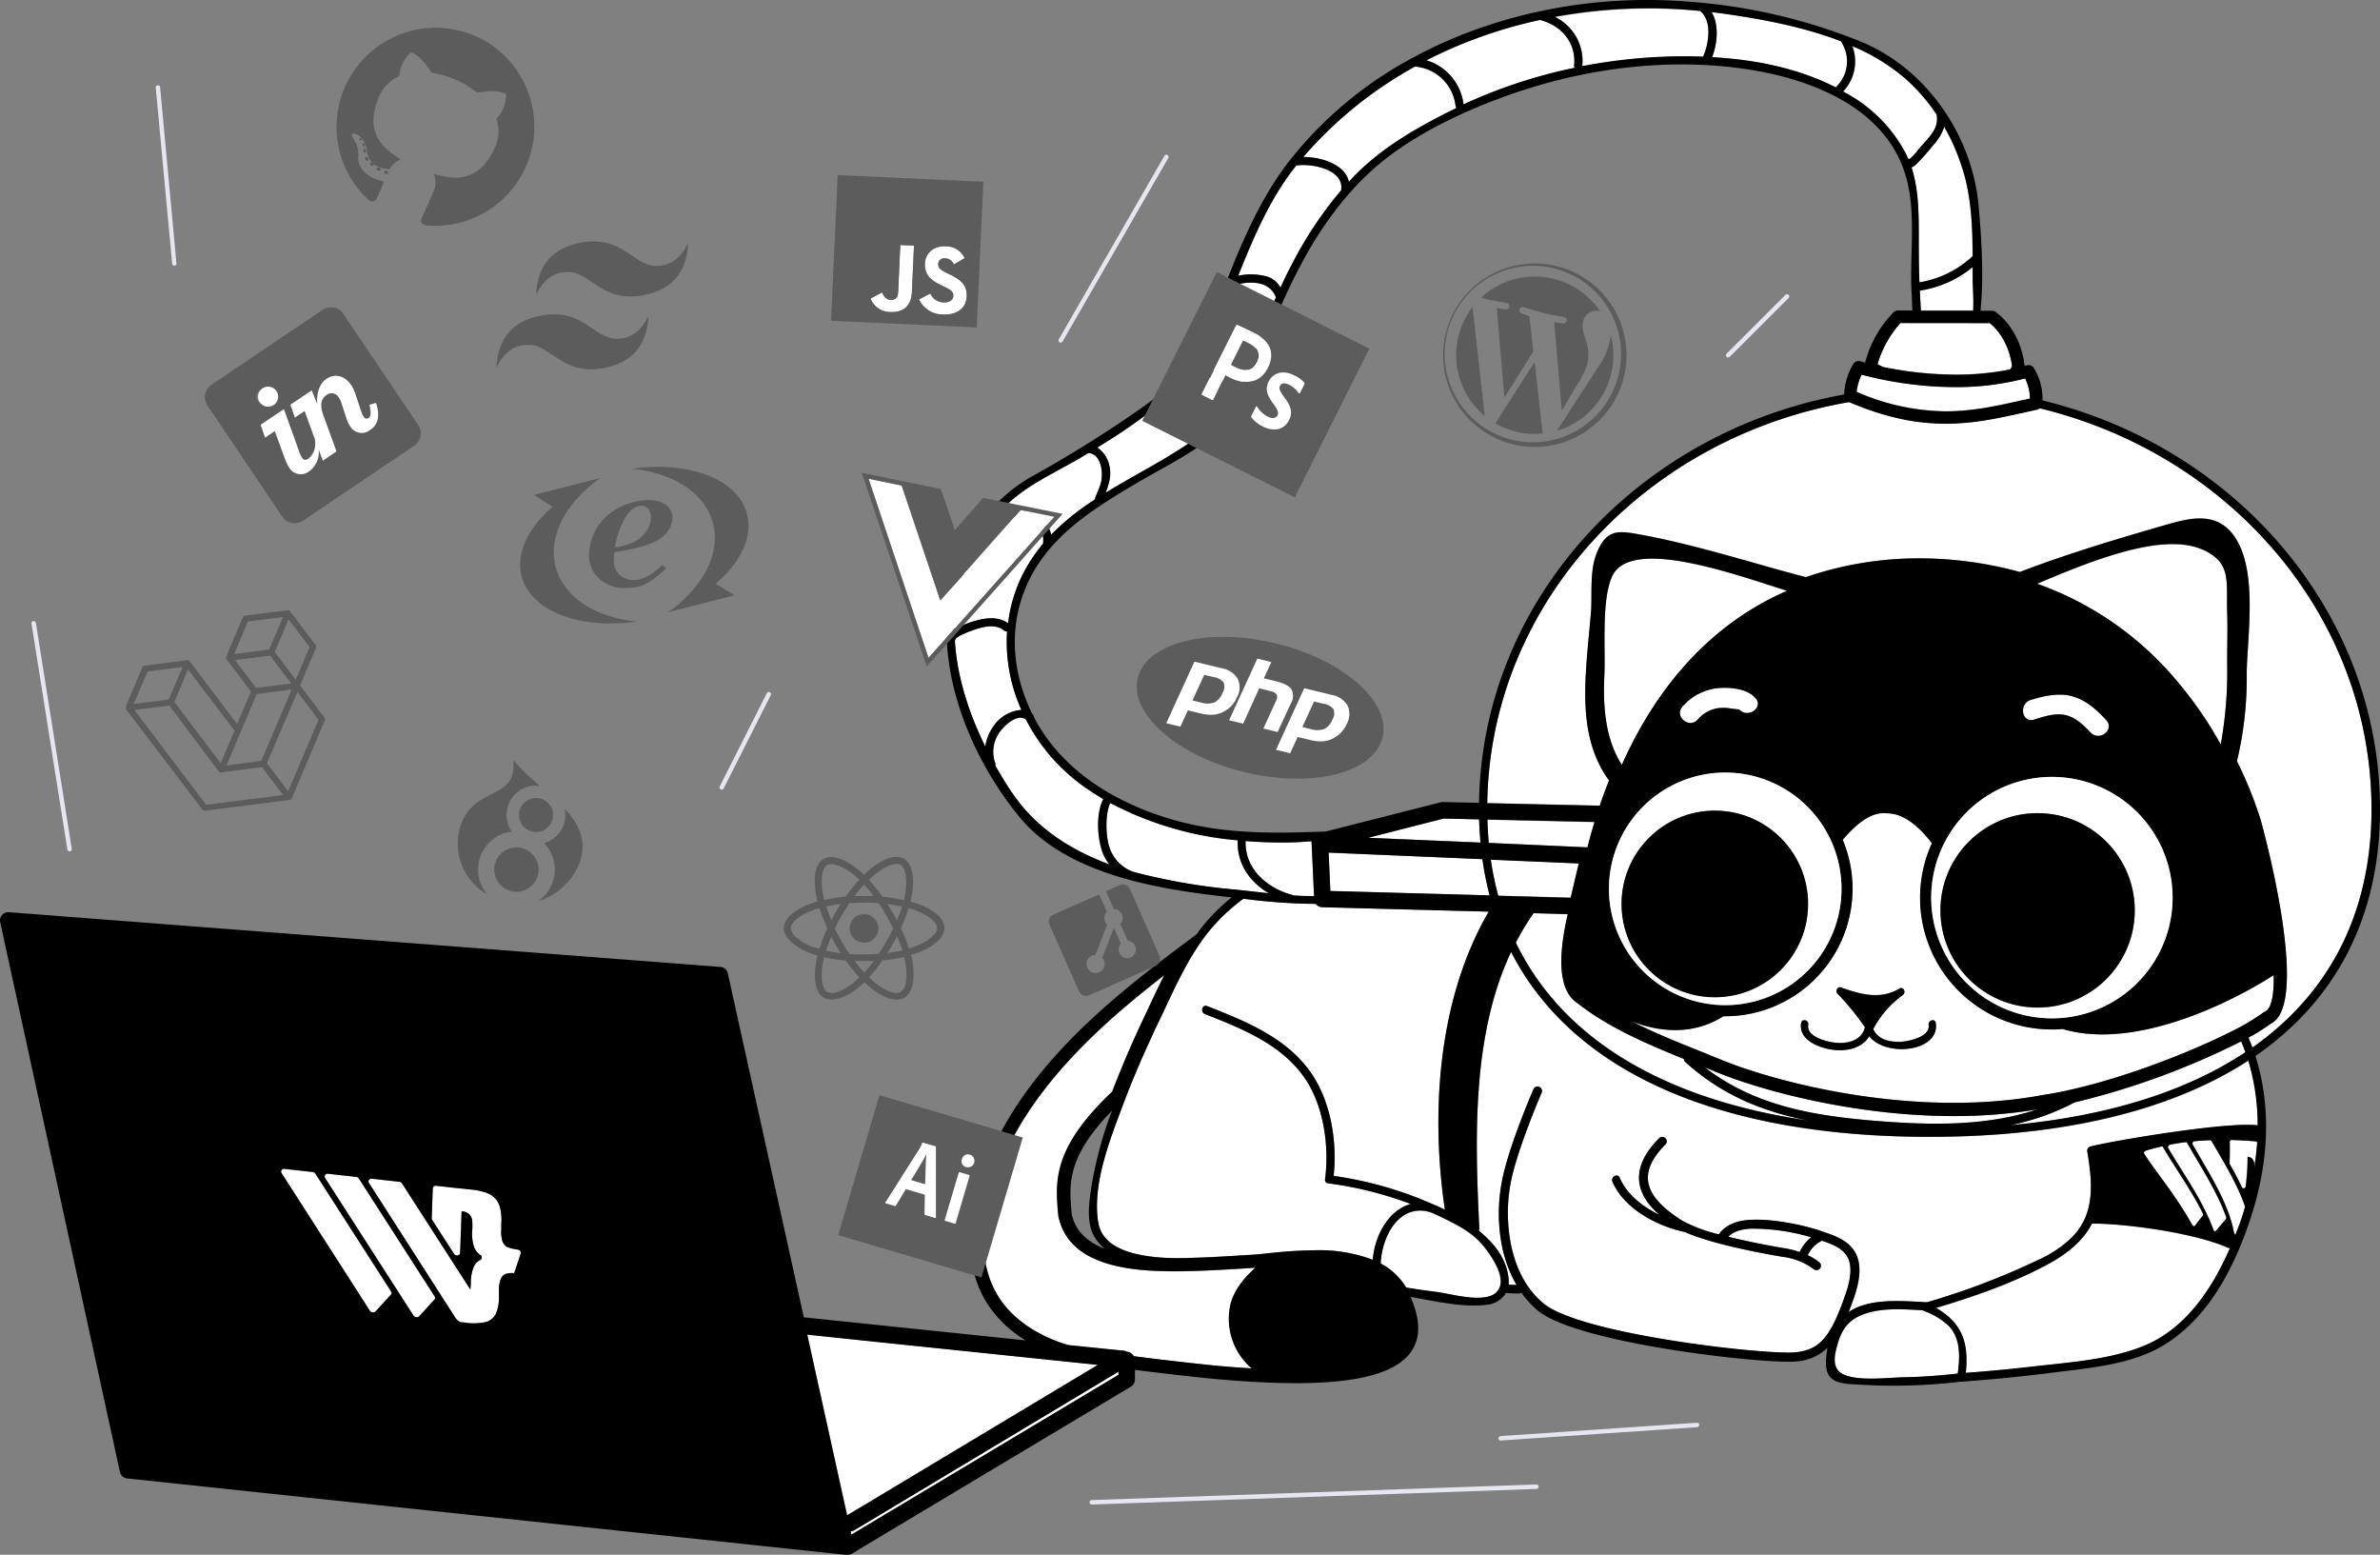 <svg xmlns="http://www.w3.org/2000/svg" width="580" height="378.8" viewBox="0 0 580 378.8"><rect x="0" y="0" width="580" height="378.8" fill="#808080" stroke="none"/><defs><style>.a{fill:#fff;}.b{fill:#e5e6f0;}.c{fill:#5c5c5d;}</style></defs><g transform="translate(-760 -235)"><g transform="translate(753.323 220.247)"><path class="a" d="M298.227,204.7a95.23,95.23,0,0,1-10.666-.335c-.216,6.69,5.079,11.477,11.5,13.163l.173.086c1.686.1,3.361.162,5.014.151l-.584-13.184a.93.93,0,0,1,0-.173C301.858,204.544,300.042,204.673,298.227,204.7Z" transform="translate(22.665 15.3)"/><path class="a" d="M315.2,203.98l27.374,1.167c-.162-1.848-.27-3.739-.313-5.652l-8.646-.205Z" transform="translate(24.895 14.891)"/><path class="a" d="M449.918,274.434c-51.7,0-87.028-16.081-101.844-45.054-9.543,20.306-8.84,45.13-7.738,67.468a.912.912,0,0,1-.108.476c3.772,3.037,6.862,6.97,7.241,11.769a6.775,6.775,0,0,1,0,1.34c.648,0,1.286.076,1.934.086-4.561-7.716-5-17.583-3.631-24.856,1.459-8.3,7.511-22.252,7.759-22.835a1.084,1.084,0,0,1,1.988.865c-.065.14-6.2,14.3-7.619,22.359-1.351,7.122-1.167,21.225,8.019,28.93s54.467,12.644,61.427,11.952c5.955-.605,8.581-3.631,12.2-14.049,1.4-4.053,1.6-7,.584-9.013s-3.242-3.134-6.3-4.128a7.3,7.3,0,0,0-3.458,3.534,12.768,12.768,0,0,1,2.864,1.772,1.081,1.081,0,0,1,.083,1.526l-.008.009a1.1,1.1,0,0,1-1.524.076,15.843,15.843,0,0,0-7.478-2.983c-3-.5-17.021-2.929-23.829-6.03-6.8-1.4-14.849-5.63-17.7-12.255-.508-1.178,1.232-2.161,1.74-1.016,1.729,4.031,5.5,7.046,9.661,9.035-2.324-2.032-4.55-4.744-4.9-8.127s1.275-6.916,4.809-10.45a1.081,1.081,0,1,1,1.642,1.406,1.017,1.017,0,0,1-.118.118c-3.048,3.058-4.463,5.987-4.182,8.71.476,4.615,5.706,8.04,8.213,9.726a36.366,36.366,0,0,0,9.067,3.4c.789-1.243,2.766-3.242,7.565-3.534,6.214-.367,14.795,1.7,18.08,3,2.972.951,6.225,2.237,7.738,5.263,1.286,2.572,1.135,6.063-.475,10.7-.443,1.254-.865,2.432-1.3,3.523l.151-.119c5.122-3.426,13.055-2.594,18.944-2.291a178.062,178.062,0,0,0,27.59-10.548,27.927,27.927,0,0,0,7.565-5.112c5.944-5.814,5.166-13.573,3.9-21.084a1.079,1.079,0,0,1,.9-1.233c.027,0,.054-.008.081-.01h0c3.826-1.081,32.875-6.106,40.58-5.122a54.714,54.714,0,0,0-2.291-15.756C509.086,267.993,482.8,274.456,449.918,274.434Z" transform="translate(26.874 17.319)"/><path class="a" d="M396.38,293.717c4.452,1.081,9.4,2.086,13.692,2.8a23.121,23.121,0,0,1,3.7.919,10.115,10.115,0,0,1,2.81-3.6,50.263,50.263,0,0,0-14.816-2.086C398.66,291.934,397.126,292.928,396.38,293.717Z" transform="translate(31.446 22.351)"/><path class="a" d="M394.448,256.74l-3.318-1.34c12.493,9.6,27.017,11.888,42.817,13.12,12.828.994,26.023,1.146,38.148-2.875a123.19,123.19,0,0,1-20.252,1.61C427.582,267.255,404.952,261,394.448,256.74Z" transform="translate(31.022 19.418)"/><path class="a" d="M516.282,249.51l-1.318.67a187.05,187.05,0,0,1-39.272,14.211A57.844,57.844,0,0,1,460,269.946c23.591-2.161,42.871-8.17,57.277-17.777C516.985,251.282,516.65,250.4,516.282,249.51Z" transform="translate(36.579 18.943)"/><path class="a" d="M510.241,141.395a11.674,11.674,0,0,0-4.409-2.81c-9.953-3.977-27.568,3.372-39.8,8.527l.292.108A78.355,78.355,0,0,1,499.412,170a95.028,95.028,0,0,1,11.38,16.286h0a100.936,100.936,0,0,0,1.567-20.144c0-4.009.151-8.051,0-12.061C512.186,148.354,512.932,144.356,510.241,141.395Z" transform="translate(37.066 9.901)"/><path class="a" d="M372.725,190.984h0c6.581-14.784,18.5-32.864,40.094-42.352l.162-.076c-12.752-4.02-38.159-13.282-42.622-3.523-2.669,5.847-1.589,17.777-1.9,24.3C368.1,176.967,368.727,184.672,372.725,190.984Z" transform="translate(29.186 10.164)"/><path class="a" d="M345.53,217.385a73.5,73.5,0,0,1-1.762-8.818L306.29,207l.421,9.348Z" transform="translate(24.176 15.513)"/><path class="a" d="M397.407,247.555h-.443c-7.187,4.5-15.032,4.031-22.284,1.275,5.4,2.745,11.347,5.133,17.767,7.705l4.539,1.837c13.379,5.4,46.859,14.157,77.81,8.375,14.86-2.237,34.042-9.5,45.594-15.3a52.688,52.688,0,0,0,8.148-4.787,1.842,1.842,0,0,1,.378-.227c1.686-.7,2.28-4.139,2.162-8.9-10.807,6.96-34.074,18.372-51.441,13.12-.875.076-1.772.119-2.669.119a32.086,32.086,0,0,1-29.179-45.389c-5.674-7.251-9.521-7.219-11.272-7.295s-4.928,0-10.483,6.484a30.758,30.758,0,0,1,2.4,11.888A31.07,31.07,0,0,1,397.407,247.555Zm34.031,2.669a.364.364,0,0,0,0-.108,64.942,64.942,0,0,0-6.657-8.127c-.584-.605,0-1.816.875-1.491,4.636,1.675,9.629,3.058,14.157.292,1.016-.616,1.794.875.9,1.545a24.151,24.151,0,0,0-7.208,8.289h0c1.135,2.637,4.236,3.307,7.014,3.08,2-.162,6.949-1.254,6.484-4.107-.162-1.081,1.567-1.61,1.729-.476,1.081,7.057-12.125,8.516-16.21,3.242-1.794,3.069-5.782,3.826-9.3,3.242-3.242-.519-8.019-2.486-7.284-6.484.216-1.135,1.945-.648,1.729.486-.519,2.842,4.323,4.1,6.344,4.323,3.048.367,6.581-.357,7.468-3.7a.189.189,0,0,0-.032-.011Z" transform="translate(29.695 14.792)"/><path class="a" d="M88.263,280.569a.928.928,0,0,0-.681-.411l-6.808-.757a.692.692,0,0,0-.724,1.081l21.495,33.5a.9.9,0,0,0,1.24.267.946.946,0,0,0,.122-.094l3.739-4.085a.647.647,0,0,0,0-.811Z" transform="translate(5.91 21.353)"/><path class="a" d="M346.573,301.954a24.85,24.85,0,0,0-4.053-6.225c-2.669-3.037-6.484-4.863-10.115-6.614-.659-.324-1.329-.616-1.988-.929h-.076a7.857,7.857,0,0,0-4.5-.281c-4.388,1.081-7.165,6.246-7.749,11.38,0,.443-.086.875-.1,1.318a15.66,15.66,0,0,1,6.2,5.847c2.486.411,4.982.746,7.5,1.081,3.426.443,11.391,2.842,14.427.151a3.9,3.9,0,0,0,.4-.443.435.435,0,0,0,0-.076,3.336,3.336,0,0,0,.681-1.8,7.472,7.472,0,0,0-.67-3.361Z" transform="translate(25.121 22.025)"/><path class="a" d="M362.677,241.846c-4.128-3.772-3.512-12.3-1.5-21.009l-8.332-.238a62.75,62.75,0,0,0-4.323,7.176c11.207,23.181,35.663,38.138,71.11,43.325-10.893-2.161-20.89-6.149-29.838-14.265a.831.831,0,0,1-.313-.681c-10.159-4.117-19.053-8.03-26.639-14.2A.609.609,0,0,1,362.677,241.846Z" transform="translate(27.584 16.61)"/><path class="a" d="M126.178,297.75a10.5,10.5,0,0,1-2.7-.67,2.917,2.917,0,0,1-1.081-1.372,7.864,7.864,0,0,1-.281-2.864v-1.351a12.471,12.471,0,0,0-.411-4.388,5.3,5.3,0,0,0-1.481-2.215,5.951,5.951,0,0,0-2-1.081,18.2,18.2,0,0,0-2.453-.583l-3.242-.357h-.195l-.8-.086h0l-5.285-.584a.693.693,0,0,0-.82.534.676.676,0,0,0-.012.082l-.259,7.284a.662.662,0,0,0,.108.4l5.328,8.278c.421.638,1.47.486,1.491-.227l.367-10.148a3.08,3.08,0,0,1,1.762.648,2.631,2.631,0,0,1,.8,1.47,16.452,16.452,0,0,1,0,2.788,10.493,10.493,0,0,0,.411,3.631,4.211,4.211,0,0,0,1.081,1.729,3.559,3.559,0,0,0,.508.411.681.681,0,0,1,0,1.189,3.81,3.81,0,0,0-.67.4,3.994,3.994,0,0,0-1.081,1.61,10.892,10.892,0,0,0-.573,3.642,7.649,7.649,0,0,1-.1,1.578L97.94,281.637a.866.866,0,0,0-.659-.4l-6.679-.746a.681.681,0,0,0-.724,1.027l21.1,32.9a3.244,3.244,0,0,0,.778.778.918.918,0,0,0,.53.238l.843.086a13.5,13.5,0,0,0,5.306-.141,3.933,3.933,0,0,0,2.313-1.848,9.474,9.474,0,0,0,.811-4.053V307.5a6.676,6.676,0,0,1,.508-2.745,2.249,2.249,0,0,1,1.189-1.081,4.925,4.925,0,0,1,2-.184s1.081-3.242,1.621-4.788a.811.811,0,0,0-.649-.944Z" transform="translate(6.705 21.441)"/><path class="a" d="M197.39,365.27h0Z" transform="translate(15.389 28.284)"/><path class="a" d="M78.423,279.479a.929.929,0,0,0-.67-.411l-6.808-.757a.692.692,0,0,0-.735,1.081l21.495,33.5a.908.908,0,0,0,1.257.264.922.922,0,0,0,.1-.08l3.75-4.1a.65.65,0,0,0,0-.811Z" transform="translate(5.116 21.265)"/><path class="a" d="M494.454,273.221c-1.254.281-2.5.616-3.728.983-.357.119-.692.476-.594.648,2.237,3.707,7.749,10.148,11.78,17.486.162.313.508.411.67.194.573-.778,1.221-1.6,1.913-2.453a.5.5,0,0,0,0-.53c-3.177-6.333-7.457-12.115-9.726-16.21A.281.281,0,0,0,494.454,273.221Z" transform="translate(39.009 20.855)"/><path class="a" d="M507.339,293.81c.724-.886,1.513-1.8,2.324-2.745a.551.551,0,0,0,.119-.551c-2.334-6.484-6.636-12.968-9.521-18.1a.335.335,0,0,0-.357-.162c-1.264.162-2.529.357-3.782.605-.357.065-.659.475-.53.713,2.9,5.177,8.321,12.45,11.1,20.09a.367.367,0,0,0,.648.151Z" transform="translate(39.449 20.777)"/><path class="a" d="M505.379,271.8c-1.275.054-2.529.13-3.782.249a.551.551,0,0,0-.454.746c3.48,6.225,8.646,13.854,10.061,21.4a1.52,1.52,0,0,0,.238.529.324.324,0,0,0,.14.13c.324-.854.648-1.7.951-2.529.508-1.426.973-2.875,1.4-4.323-1.859-5.479-5.274-11-8.192-15.994A.4.4,0,0,0,505.379,271.8Z" transform="translate(39.896 20.742)"/><path class="a" d="M513.551,271.93h-.584c-1.081-.065-2.053-.108-3.069-.14a.465.465,0,0,0-.455.474v.023c0,1.718,0,3.437-.054,5.133a.634.634,0,0,0,.065.281c1.081,1.848,2.064,3.728,2.939,5.609a.5.5,0,0,0,.93-.195,53.615,53.615,0,0,0,.465-7.208,1.646,1.646,0,0,1,1.081.4,1.879,1.879,0,0,1,.508,1.016,7.359,7.359,0,0,1,0,1.448c.357-2.161.616-4.323.756-6.484-.249-.054-.476-.13-.735-.173Z" transform="translate(40.565 20.741)"/><path class="a" d="M481.255,290.63l-.216.443c-2.161,3.923-5.868,6.895-9.726,9.024-8.7,4.82-18.5,8.224-28.033,11.077,6.192,3.566,8.051,8.278,7.241,15.8h.238q8.3-.616,16.578-1.578c8.7-.994,18.426-1.643,26.607-5,10.083-4.15,16.578-13.833,20.89-23.689C505.744,292.565,487.815,290.522,481.255,290.63Z" transform="translate(35.23 22.261)"/><path class="a" d="M442.659,310.535l-.638-.292h0a.14.14,0,0,1-.108-.065c-4.582-.259-9.726-.648-14.049.821-4.042,1.383-5.717,3.761-6.808,7.651-.746,2.691-1.426,6,1.8,7.284,3.847,1.535,10.418.638,14.514.562,4.323-.076,8.71-.411,13.044-.9.519-3.912.767-8.408-2.075-11.5A17.079,17.079,0,0,0,442.659,310.535Z" transform="translate(33.387 23.818)"/><path class="a" d="M337.4,39.86a124.728,124.728,0,0,1,27.125-8.927.877.877,0,0,1-.162-.605c.54-5.328-2.95-9.532-7.965-10.947a1.139,1.139,0,0,1-.281-.14,113.177,113.177,0,0,0-27.763,9.878A12.775,12.775,0,0,1,337.4,39.86Z" transform="translate(25.956 0.362)"/><path class="a" d="M234.968,157.209a35.977,35.977,0,0,1,3.123-10.883,38.606,38.606,0,0,1,5.479-8.537,1.058,1.058,0,0,1,0-.378c.551-5.4-7.565-6.916-11.488-6.322a40.917,40.917,0,0,0-6.268,9.726A42.308,42.308,0,0,0,222,158.722a19.778,19.778,0,0,1,5.047-2.1C229.759,155.858,232.58,155.577,234.968,157.209Z" transform="translate(17.375 9.378)"/><path class="a" d="M244.568,136.806a60.358,60.358,0,0,1,10.58-8.527c.443-1.426,1.189-2.756,1.567-4.2.562-2.161.151-6.949-3.026-7.165H253.6l-.886.551c-5.706,3.48-12.212,6.279-17.356,10.591-.789.659-1.545,1.372-2.28,2.1C237.727,130.235,243.8,132.223,244.568,136.806Z" transform="translate(18.269 8.243)"/><path class="a" d="M238.209,176.321a40.537,40.537,0,0,1-3.491-19.128,1.012,1.012,0,0,1-.746-.238c-2.032-1.686-5.058-.919-7.284-.151-.832.292-4.085,1.426-4.561,2.313a1.418,1.418,0,0,1-.119.367c.519,8.84,3.383,17.626,7.392,25.742a11.957,11.957,0,0,1,2.658-5.793A9.049,9.049,0,0,1,238.209,176.321Z" transform="translate(17.376 11.393)"/><path class="a" d="M257.012,121.356c.627,2.5-.086,4.528-.865,6.668,8.883-5.4,18.631-9.986,26.5-16.772h0a1.068,1.068,0,0,1,.1-.292c2.248-3.836,1.005-13.184-5.166-11.78a.819.819,0,0,1-.324,0,30.316,30.316,0,0,1-2.94,3.112,136.115,136.115,0,0,1-20.274,14.719A6.939,6.939,0,0,1,257.012,121.356Z" transform="translate(19.96 6.801)"/><path class="a" d="M364.3,209.449l-21.441-.919a73.114,73.114,0,0,0,1.826,8.786l17.637.486Z" transform="translate(27.127 15.636)"/><path class="a" d="M283.916,109.626c3.426-4.323,4.982-9.488,6.906-14.946,1.513-4.323,3.167-8.494,4.993-12.633-1.675-4.161-6.365-3.966-10.137-3-.475,1.21-.962,2.41-1.427,3.588-2.388,5.933-4.009,11.25-7.251,16.027C282.09,98.765,284.478,104.623,283.916,109.626Z" transform="translate(21.813 5.141)"/><path class="a" d="M311.679,57.826c.5-.54.994-1.081,1.5-1.6,6.635-6.722,14.557-11.261,22.911-15.5.594-.3,1.2-.584,1.794-.875a1.085,1.085,0,0,1-.205-.5,10.808,10.808,0,0,0-9.888-9.6A99.25,99.25,0,0,0,300.58,51.774C304.978,51.8,310.76,53.568,311.679,57.826Z" transform="translate(23.716 1.211)"/><path class="a" d="M257.485,196.367a61.281,61.281,0,0,1-5.176-3.372,45.455,45.455,0,0,1-13.714-15.962c-2.161-1.708-5.847,1.967-6.733,3.566a8.139,8.139,0,0,0-.746,7.068.882.882,0,0,1,0,.573c1.264,2.226,2.594,4.4,3.988,6.484,5.749,8.646,14.3,14.049,23.775,17.561a11.233,11.233,0,0,1-1.686-2.961C256.015,205.769,255.637,199.911,257.485,196.367Z" transform="translate(18.071 13.059)"/><path class="a" d="M267.1,251.553c-2.248,4.874-4.323,9.813-6.279,14.827h0c-.13.357-.281.7-.411,1.081-3.166,8.462-7.619,19.561-6.052,28.822,1.081,6.571,9.478,8.192,16.48,8.57h.368l1.491.054h.389c5.468,0,11.412-.367,17.151-.724l1.967-.119c.919-.054,2.107-.184,3.48-.324a112.227,112.227,0,0,1,11.509-.746,36.732,36.732,0,0,1,14.049,2.323c.5-6.1,3.966-12.147,9.24-13.6a88.3,88.3,0,0,0-19.863-4.993.833.833,0,0,1-.173-.065.789.789,0,0,1-.845-.728.778.778,0,0,1,.013-.212c1.081-8.03-.281-17.864-4.95-24.672-5.663-8.246-15.389-12.093-24.326-15.605-1.189-.465-.67-2.41.53-1.945,9.024,3.545,18.588,7.37,24.64,15.324,5.4,7.035,7.143,17.291,6.2,26.055a91.124,91.124,0,0,1,24.737,7.154h.076l.281.119c.681.313,1.351.659,2.021.983-3.5-23.57-1.729-51.409,10.688-72.633l-40.58-1.081a2,2,0,0,1-1.567-.811,142.669,142.669,0,0,1-17.626-1.254,44.4,44.4,0,0,0-6.009,5.22c-.216.216-.432.443-.638.681-.616.67-1.221,1.351-1.8,2.064-5.09,6.322-8.429,14.049-11.888,21.355Q268.219,249.132,267.1,251.553Z" transform="translate(19.959 16.349)"/><path class="a" d="M263.763,324.746V324L201.8,361.176l-2.421,1.448a1.951,1.951,0,0,1-.875.259l.184.821,3.112-1.87Z" transform="translate(15.479 24.954)"/><path class="a" d="M259.525,322.989l-56.942-5.911L188.74,315.64l9.683,44.017,4.161-2.5Z" transform="translate(14.691 24.279)"/><path class="a" d="M364.029,30.534a.763.763,0,0,1-.076.238,132.29,132.29,0,0,1,20.263-2.323c3.048-.119,6.149-.119,9.262,0,1.394-3.08,2.313-8.84-.778-11.153h0a126.608,126.608,0,0,0-35.349,1.491A11.887,11.887,0,0,1,364.029,30.534Z" transform="translate(28.296 0.156)"/><path class="a" d="M249.186,324.727l13.541,1.4a2.169,2.169,0,0,1,.746.249,2.02,2.02,0,0,1,1.643,1.081c5.4.713,11.888,1.47,19.388,2.248,3.242.313,6.419.551,9.38.724a15.843,15.843,0,0,1-5.079-15.973c1.081-3.685,3.9-6.711,5.987-8.537h-.335l-1.956.13c-5.793.357-11.79.724-17.356.724-2.831,0-5.317-.086-7.565-.281-12.352-1.081-19.161-5.339-20.814-13.141l-.054-.562c-.692-7.867-1.4-15.994,13.174-29.784,2.313-6.009,4.885-12.006,7.64-17.821.465-.962.919-1.934,1.373-2.907,1.178-2.529,2.388-5.112,3.674-7.651-16.524,12.774-33.415,28.152-41.066,48.793-4.258,11.444-4.009,22.219.681,29.578,4.042,6.322,10.753,9.661,15.681,11.337A8.335,8.335,0,0,0,249.186,324.727Z" transform="translate(17.898 17.742)"/><path class="a" d="M295.744,217.782c-4.615-2.745-7.824-7.284-7.565-12.9a81.393,81.393,0,0,1-31.07-9.089c-1.275,2.68-1.081,7.63-.389,10.169a9.519,9.519,0,0,0,6.041,6.625,148.834,148.834,0,0,0,24.856,4.323C290.265,217.155,292.978,217.49,295.744,217.782Z" transform="translate(20.133 14.608)"/><path class="a" d="M292.687,79.074a5.642,5.642,0,0,1,3.469,2.734c.886-1.9,1.794-3.793,2.777-5.652a95.838,95.838,0,0,1,12.093-18.08,1.065,1.065,0,0,1,0-.421c.346-4.679-7.338-6.138-10.861-5.576h-.108c-6.2,7.684-10.418,17.518-14.157,26.855A14.876,14.876,0,0,1,292.687,79.074Z" transform="translate(22.531 3.003)"/><path class="a" d="M426.57,99.18a12.669,12.669,0,0,0-1.21,4.193,55.171,55.171,0,0,0,21.689,4.744c6.484,0,12.3-1.286,18.426-2.648l2.107-.454a11.225,11.225,0,0,0-1.146-4.885,66.027,66.027,0,0,1-17,2.1A90.564,90.564,0,0,1,426.57,99.18Z" transform="translate(33.784 6.813)"/><path class="a" d="M392.756,28.47c10.44.573,20.987,2.669,30.205,7.381a.976.976,0,0,1,.184-.3,8.646,8.646,0,0,0,1.221-10.666,2.417,2.417,0,0,1-.086-.259c-9.467-3.674-20.058-5.566-29.287-6.852-.767-.108-1.545-.195-2.313-.281C394.485,20.6,394.106,25.109,392.756,28.47Z" transform="translate(31.147 0.221)"/><path class="a" d="M342.435,205.211l24.045,1.081c.4-1.535.962-3.631,1.718-6.138l-26.1-.584C342.154,201.44,342.251,203.352,342.435,205.211Z" transform="translate(27.066 14.913)"/><path class="a" d="M430.05,97.579l1.329.67a89.333,89.333,0,0,0,17.68,1.87,65.712,65.712,0,0,0,13.282-1.275,7.791,7.791,0,0,0,.5-.756c-.875-6.484-4.323-9.726-5.458-10.537H435.637A25.733,25.733,0,0,0,430.05,97.579Z" transform="translate(34.163 5.874)"/><path class="a" d="M453.771,110.633c-7.651,0-15.13-1.686-23.527-5.263-49.625,8.537-87.46,49-88.184,97.716l27.244.616a.771.771,0,0,0,.173,0c.648-1.913,1.394-3.977,2.259-6.149-3.955-5.4-5.792-12.158-5.792-21,0-4.8.454-9.661.886-14.362.173-1.837.346-3.674.5-5.5.1-1.275.108-2.691.119-4.182,0-3.5.054-7.122,1.21-10.126,2.4-6.225,5.479-5.663,10.591-4.744,9.337,1.7,18.75,4.323,27.839,6.916,4.139,1.178,8.419,2.377,12.6,3.469a85.2,85.2,0,0,1,25.753-4.561,93.033,93.033,0,0,1,26.412,3.307c11.888-4.539,24.056-8.159,35.566-11.477,5.62-1.621,12.623-3.631,17,3.242,4.258,6.646,3.577,17.55,3.037,26.315-.151,2.41-.292,4.679-.313,6.6a87.082,87.082,0,0,1-2.388,21.4,100.114,100.114,0,0,1,5.684,13.984h0c.681,2.291,12.428,45.119,2.6,49.95a42.545,42.545,0,0,1-5.468,3.415c.335.81.659,1.621.951,2.442,18.891-13.282,29.017-32.929,29.027-58.022,0-46.934-34.377-86.509-80.846-97.738a1.459,1.459,0,0,1-.627.324l-3.242.713C466.556,109.293,460.612,110.644,453.771,110.633Z" transform="translate(27.063 7.312)"/><path class="a" d="M438.942,52.384a4.1,4.1,0,0,1-1.232.854c1.8,5.533,1.762,11.218,1.762,17.291,0,3.566,0,7.143.162,10.71A24.854,24.854,0,0,0,452.6,74.862c-.054-6.83-.324-13.822-2.161-20.3a51.186,51.186,0,0,0-4.755-11.207,12.365,12.365,0,0,1-2.81,4.625A54.794,54.794,0,0,1,438.942,52.384Z" transform="translate(34.781 2.308)"/><path class="a" d="M439.7,82.572c.065.875.086,1.9.162,2.939H452.6c.141-3.026-.108-6.171-.119-7.359V74.91a26.628,26.628,0,0,1-12.893,5.738C439.622,81.318,439.655,81.967,439.7,82.572Z" transform="translate(34.933 4.854)"/><path class="a" d="M422.33,36.177c.573.313,1.146.638,1.707.973A35.655,35.655,0,0,1,437.1,50.388a23.707,23.707,0,0,1,1.081,2.161,1.078,1.078,0,0,1,.313.108,11.786,11.786,0,0,0,2.161-2.334l1.837-2.075c1.545-1.772,2.972-3.512,2.68-6.03a.958.958,0,0,1,0-.313,44.917,44.917,0,0,0-7.943-9.089A49.115,49.115,0,0,0,424.589,25.1,10.6,10.6,0,0,1,422.33,36.177Z" transform="translate(33.54 0.835)"/><path d="M420.918,250.827c-2.021-.238-6.862-1.491-6.344-4.323.216-1.135-1.513-1.621-1.729-.486-.735,4.02,4.085,5.987,7.284,6.484,3.523.573,7.511-.184,9.3-3.242,4.107,5.241,17.291,3.782,16.21-3.242-.162-1.135-1.891-.648-1.729.475.432,2.853-4.517,3.945-6.484,4.107-2.777.227-5.879-.443-7.014-3.08h0a24.151,24.151,0,0,1,7.208-8.289c.9-.67.119-2.161-.9-1.545-4.528,2.767-9.521,1.383-14.157-.292-.875-.324-1.459.886-.875,1.491a64.926,64.926,0,0,1,6.657,8.127.364.364,0,0,1,0,.108.15.15,0,0,1,0,.076C427.5,250.47,423.966,251.194,420.918,250.827Z" transform="translate(32.768 17.961)"/><path class="a" d="M394.687,169.876a13.28,13.28,0,0,0-8.581,4.485c-2.107,2.345,1.6,5.512,3.7,3.188a8.18,8.18,0,0,1,4.906-2.756,10.591,10.591,0,0,1,3.242.076,15.717,15.717,0,0,0,1.988.195c2.053,2.334,6.084-.411,4.02-2.756S397.692,169.6,394.687,169.876Z" transform="translate(30.566 12.511)"/><path class="a" d="M465.59,177.455c2.291-.713,4.874-1.578,7.305-1.178,2.659.454,4.658,2.41,6.484,4.323,2.161,2.269,5.922-.821,3.761-3.1s-4.744-4.7-7.976-5.663c-3.458-1.027-7.024-.195-10.375.843C461.8,173.586,462.6,178.406,465.59,177.455Z" transform="translate(36.814 12.637)"/><path d="M217.275,391.479l65.014-38.9a2.01,2.01,0,0,0,.973-1.729V348.5c6.138.8,12.828,1.545,18.815,2.161,7.684.713,14.535,1.081,20.371,1.081h0c15.67,0,24.942-2.626,28.357-8.03,2.107-3.35,1.967-7.565-.378-12.968,5.857.973,12.666,2.637,18.545,1.9a6.054,6.054,0,0,0,4.712-2.885c1.081.1,2.1.141,3.145.141a.865.865,0,0,0,.594-.216,23.194,23.194,0,0,0,3.945,4.323c9.1,7.64,49.993,12.514,61.178,12.514a15.106,15.106,0,0,0,1.859-.065,12.119,12.119,0,0,0,7.651-3.339,17.592,17.592,0,0,0-.378,4.182c.173,4.733,4.377,4.571,8.192,4.809a136.659,136.659,0,0,0,24.607-.724h.216q11.271-.811,22.5-2.237c9.089-1.167,19.334-1.945,27.266-6.96,10.948-6.916,17.161-19.56,20.965-31.524,4.042-12.687,4.863-26.077.9-38.635,19.744-13.628,30.346-33.966,30.357-60.054,0-47.831-34.96-88.174-82.251-99.661a14.362,14.362,0,0,0-2.086-7.857,1.479,1.479,0,0,0-1.718-.692l-.54.14c-1.135-9.24-6.927-13.044-7.176-13.206a1.561,1.561,0,0,0-.81-.238h-2.777c.821-8.386.27-17.4-.475-25.645-1.524-16.956-12.579-33.134-28.336-39.78A138.123,138.123,0,0,0,418.7,15.2c-23.084-1.978-47.486,2.55-68.019,13.779a.5.5,0,0,0-.184.1,95.213,95.213,0,0,0-29.849,25.191c-8.786,11.39-13.995,26.218-19.053,39.478-1.751,4.582-2.961,8.127-6.376,11.682a82.96,82.96,0,0,1-11.812,9.726,294.638,294.638,0,0,1-25.364,15.724,39.549,39.549,0,0,0-9.661,7.792.787.787,0,0,0-.27.292,42.5,42.5,0,0,0-9.726,19.334c-4.128,19.171,4.625,40.71,16.664,55.429,11.682,14.3,34.4,17.767,51.56,19.636h.259a45.4,45.4,0,0,0-7.792,7.911,1.147,1.147,0,0,1-.086.119l-.367.508-.335.476-3.674,2.745c-18.664,13.952-39.337,30.854-48.285,54.877-2.713,7.284-6.2,21.182.983,32.421a28.844,28.844,0,0,0,9.3,8.9l-39.294-4.085L202.566,335.7,184.043,251.9a2.01,2.01,0,0,0-1.816-1.567L8.842,237a1.944,1.944,0,0,0-1.675.692,2,2,0,0,0-.443,1.74L35.9,373.377a2.021,2.021,0,0,0,1.751,1.578l174.9,18.588h.724a1.991,1.991,0,0,0,1.081-.281Zm-115.342-61.3-3.75,4.1A.908.908,0,0,1,96.9,334.2a.84.84,0,0,1-.08-.1l-21.495-33.5a.691.691,0,0,1,.735-1.081l6.808.757a.929.929,0,0,1,.67.411l18.437,28.628A.649.649,0,0,1,101.932,330.182Zm10.623,1.178-3.739,4.085a.9.9,0,0,1-1.268-.051.936.936,0,0,1-.094-.122L85.917,301.8a.691.691,0,0,1,.724-1.081l6.808.757a.928.928,0,0,1,.681.411l18.48,28.692A.648.648,0,0,1,112.556,331.36Zm21.03-11.207c-.519,1.567-1.578,4.8-1.621,4.787a4.925,4.925,0,0,0-2,.184,2.249,2.249,0,0,0-1.189,1.081,6.676,6.676,0,0,0-.508,2.745v1.978a9.472,9.472,0,0,1-.811,4.053,3.933,3.933,0,0,1-2.313,1.848,13.5,13.5,0,0,1-5.306.141l-.843-.086a.917.917,0,0,1-.53-.238,3.245,3.245,0,0,1-.778-.778L96.583,302.959a.681.681,0,0,1,.724-1.027l6.679.746a.866.866,0,0,1,.659.4l16.675,25.883c0-.432.076-.962.1-1.578a10.893,10.893,0,0,1,.573-3.642,4,4,0,0,1,1.081-1.61,3.812,3.812,0,0,1,.67-.4.681.681,0,0,0,0-1.189,3.562,3.562,0,0,1-.508-.411,4.212,4.212,0,0,1-1.081-1.729,10.493,10.493,0,0,1-.411-3.631,16.452,16.452,0,0,0,0-2.788,2.631,2.631,0,0,0-.8-1.47,3.081,3.081,0,0,0-1.762-.648l-.367,10.148c0,.713-1.081.865-1.491.227l-5.328-8.278a.662.662,0,0,1-.108-.4l.259-7.284a.692.692,0,0,1,.75-.628.73.73,0,0,1,.082.012l5.285.584h0l.8.086h.195l3.242.357a18.2,18.2,0,0,1,2.453.583,5.971,5.971,0,0,1,2,1.081,5.3,5.3,0,0,1,1.481,2.215,12.472,12.472,0,0,1,.411,4.388v1.351a7.864,7.864,0,0,0,.281,2.864,2.916,2.916,0,0,0,1.081,1.372,10.494,10.494,0,0,0,2.7.67.81.81,0,0,1,.684.92Zm238.109,9a.428.428,0,0,1,0,.076,3.878,3.878,0,0,1-.4.443c-3.037,2.691-11,.292-14.427-.151-2.518-.324-5.014-.659-7.5-1.081a15.66,15.66,0,0,0-6.2-5.847,6.022,6.022,0,0,1,.1-1.318c.584-5.133,3.361-10.288,7.749-11.38a7.858,7.858,0,0,1,4.5.281h.076c.659.313,1.329.605,1.988.929,3.588,1.751,7.446,3.577,10.115,6.614a24.85,24.85,0,0,1,4.053,6.225h0a7.471,7.471,0,0,1,.67,3.361A3.337,3.337,0,0,1,371.695,329.155Zm112.068,20.252c-4.323.486-8.646.821-13.044.9-4.1.076-10.666.973-14.514-.562-3.242-1.286-2.55-4.593-1.8-7.284,1.081-3.89,2.767-6.268,6.808-7.651,4.323-1.47,9.467-1.081,14.049-.821a.384.384,0,0,0,.108.065h0l.638.292a17.094,17.094,0,0,1,5.674,3.555c2.853,3.1,2.6,7.6,2.086,11.509Zm45.389-6.776c-8.181,3.361-17.907,4.009-26.607,5q-8.267.961-16.578,1.578h-.238c.811-7.565-1.081-12.233-7.241-15.8,9.532-2.853,19.334-6.257,28.033-11.077,3.836-2.161,7.565-5.1,9.726-9.024l.216-.443c6.56-.108,24.488,1.935,33.6,6.052-4.29,9.878-10.785,19.561-20.868,23.71Zm14.341-32.226a.5.5,0,0,1,0,.53c-.692.854-1.34,1.675-1.913,2.453-.162.216-.508.119-.67-.195-4.031-7.338-9.542-13.779-11.779-17.486-.1-.173.238-.53.594-.648,1.232-.367,2.475-.7,3.728-.983a.281.281,0,0,1,.324.1c2.3,4.117,6.582,9.9,9.759,16.232Zm-7.965-16.772c1.253-.249,2.518-.443,3.782-.605a.335.335,0,0,1,.357.162c2.885,5.177,7.187,11.563,9.521,18.1a.551.551,0,0,1-.119.551c-.81.94-1.6,1.859-2.323,2.745a.367.367,0,0,1-.516.062.362.362,0,0,1-.133-.213c-2.777-7.641-8.2-14.914-11.1-20.09-.086-.238.216-.648.573-.713Zm16.859,19.452c-.3.832-.627,1.675-.951,2.529a.326.326,0,0,1-.14-.13,1.519,1.519,0,0,1-.238-.53c-1.459-7.565-6.581-15.13-10.061-21.4a.552.552,0,0,1,.454-.746c1.254-.119,2.507-.194,3.782-.249a.4.4,0,0,1,.367.205c2.918,4.993,6.333,10.515,8.192,15.994-.389,1.427-.854,2.875-1.362,4.3Zm3.631-13.606a7.378,7.378,0,0,0,0-1.448,1.879,1.879,0,0,0-.508-1.016,1.647,1.647,0,0,0-1.081-.4,53.6,53.6,0,0,1-.465,7.208.5.5,0,0,1-.929.195c-.875-1.881-1.891-3.761-2.94-5.609a.634.634,0,0,1-.065-.281c.076-1.7.1-3.415.054-5.133a.465.465,0,0,1,.431-.5h.023c1.016,0,2.043.076,3.069.141h.583l1.88.151a3.456,3.456,0,0,1,.735.173C556.59,295.168,556.331,297.329,556.017,299.479Zm.875-10.558c-7.705-.983-36.743,4.031-40.58,5.122h0a1.081,1.081,0,0,0-.993,1.162c0,.027.005.054.01.081,1.264,7.565,2.042,15.27-3.9,21.084a27.925,27.925,0,0,1-7.565,5.112,178.05,178.05,0,0,1-27.59,10.548c-5.89-.3-13.822-1.081-18.944,2.291l-.151.119c.432-1.081.854-2.269,1.3-3.523,1.61-4.636,1.762-8.127.475-10.7-1.513-3.026-4.766-4.323-7.738-5.263-3.242-1.308-11.888-3.372-18.08-3-4.755.27-6.733,2.291-7.565,3.534a36.369,36.369,0,0,1-9.067-3.4c-2.507-1.654-7.738-5.079-8.213-9.726-.281-2.723,1.135-5.652,4.182-8.71A1.081,1.081,0,1,0,411.063,292a1.009,1.009,0,0,0-.118.118c-3.534,3.534-5.155,7.046-4.809,10.45s2.572,6.1,4.9,8.127c-4.161-1.989-7.932-5-9.661-9.035-.508-1.189-2.248-.162-1.74,1.016,2.853,6.625,10.9,10.807,17.7,12.255,6.808,3.1,20.825,5.533,23.829,6.03a15.843,15.843,0,0,1,7.478,2.983,1.083,1.083,0,0,0,1.457-1.6l-.009-.008a12.8,12.8,0,0,0-2.875-1.772,7.291,7.291,0,0,1,3.458-3.534c3.048.994,5.285,2.1,6.3,4.128s.821,4.96-.584,9.013c-3.62,10.418-6.246,13.444-12.2,14.049-6.96.692-52.305-4.323-61.427-11.952s-9.37-21.808-8.019-28.93c1.416-8.062,7.565-22.219,7.619-22.36a1.084,1.084,0,0,0-1.988-.865c-.249.584-6.3,14.535-7.759,22.835-1.373,7.273-.929,17.14,3.631,24.856a14.49,14.49,0,0,1-1.934-.086,6.776,6.776,0,0,0,0-1.34c-.378-4.8-3.469-8.732-7.241-11.769a.911.911,0,0,0,.108-.476c-1.081-22.338-1.8-47.161,7.738-67.468,14.816,28.973,50.144,45.011,101.844,45.054,32.885,0,59.168-6.484,77.81-18.588a54.739,54.739,0,0,1,2.28,15.789ZM448.067,316.187a10.117,10.117,0,0,0-2.81,3.6,23.149,23.149,0,0,0-3.7-.919c-4.323-.713-9.24-1.686-13.692-2.8.746-.789,2.28-1.783,5.4-1.967a50.268,50.268,0,0,1,14.751,2.086ZM326.911,233.06c-1.653,0-3.329,0-5.014-.151l-.173-.086c-6.419-1.686-11.715-6.484-11.5-13.163,3.566.281,7.122.4,10.666.335,1.816,0,3.631-.151,5.4-.292a.924.924,0,0,0,0,.173Zm-35.663-18.966c-12.417-3.815-24.24-10.807-31.146-22.046-.53-.854-1.016-1.74-1.481-2.637a.92.92,0,0,0-.281-.616.21.21,0,0,0-.076-.065c-4.625-9.283-5.814-19.982-2.01-29.86,4.906-12.741,16.059-19.669,27.287-26.326,7.878-4.669,17.075-8.862,23.3-15.8,4.2-4.69,5.674-10.591,7.727-16.394a143.036,143.036,0,0,1,10.958-24.424c5.285-9.1,11.985-17.572,20.533-23.775,8.408-6.117,18.674-10.85,28.4-14.276,18.3-6.484,38.592-9.143,57.849-6.268,15.13,2.259,33.026,8.927,38.408,24.8,3.242,9.424,1.221,20.274,1.837,30.065.065,1.081.076,2.453.162,3.934h-3.545a1.478,1.478,0,0,0-1.027.411,27.6,27.6,0,0,0-6.949,12.287l-1.135-.324a1.5,1.5,0,0,0-1.708.605,15.494,15.494,0,0,0-2.259,7.478c-50.122,8.981-88.238,50.047-88.984,99.488l-8.808-.195a3.036,3.036,0,0,0-.54.065l-27.957,7.111c-13.109.5-25.591.735-38.559-3.242Zm76.21,5.944-27.374-1.167,18.372-4.69,8.646.205c.1,1.913.205,3.8.367,5.652Zm.475,4.042A73.5,73.5,0,0,0,369.7,232.9l-38.818-1.081-.421-9.348Zm31.61-68.927c4.463-9.726,29.87-.5,42.622,3.523l-.162.076c-21.614,9.488-33.5,27.568-40.094,42.352h0c-4-6.311-4.625-14.049-4.258-21.689.313-6.484-.767-18.415,1.9-24.262Zm30.929,32.421a15.723,15.723,0,0,1-1.989-.194,10.59,10.59,0,0,0-3.242-.076,8.181,8.181,0,0,0-4.852,2.788c-2.1,2.324-5.8-.843-3.7-3.188a13.28,13.28,0,0,1,8.581-4.485c2.983-.281,7.165.086,9.229,2.432s-1.967,5.058-4.02,2.723Zm-3.383,15.411a28.336,28.336,0,1,1-28.325,28.347v-.022A28.358,28.358,0,0,1,427.1,202.985Zm28.638,16.383c5.555-6.484,8.775-6.56,10.483-6.484s5.6,0,11.272,7.295a32.086,32.086,0,0,0,29.179,45.389,19.9,19.9,0,0,0,2.669-.119c17.367,5.2,40.623-6.16,51.441-13.12.075,4.766-.519,8.2-2.161,8.9a1.84,1.84,0,0,0-.378.227,52.69,52.69,0,0,1-8.148,4.787c-11.553,5.8-30.735,13.066-45.594,15.3-30.962,5.782-64.442-2.95-77.81-8.375l-4.539-1.837c-6.419-2.572-12.363-4.96-17.767-7.705,7.252,2.756,15.13,3.242,22.284-1.275h.443a31.07,31.07,0,0,0,31.038-31.037,30.758,30.758,0,0,0-2.4-11.952Zm93.707-55.375c.13,4.009,0,8.051,0,12.061a100.935,100.935,0,0,1-1.556,20.079h0a95.028,95.028,0,0,0-11.38-16.286,78.354,78.354,0,0,0-33.091-22.781l-.292-.108c12.234-5.155,29.849-12.5,39.8-8.527a11.674,11.674,0,0,1,4.409,2.81c2.669,3.015,1.924,7.014,2.118,12.752Zm-37.511,20.468c3.242.962,5.706,3.242,7.976,5.663s-1.61,5.4-3.761,3.1c-1.783-1.88-3.782-3.836-6.484-4.323-2.432-.4-5.014.465-7.305,1.178-2.994.929-3.793-3.89-.843-4.809,3.4-1.005,6.96-1.837,10.429-.811Zm-5.22,19.571A29.406,29.406,0,1,1,477.3,233.438h0a29.45,29.45,0,0,1,29.416-29.406Zm5.555,79.3a187.062,187.062,0,0,0,39.272-14.211l1.318-.67c.367.886.7,1.772,1.016,2.658-14.438,9.607-33.718,15.659-57.277,17.777a57.824,57.824,0,0,0,15.681-5.555Zm-47.3,4.6c-15.767-1.232-30.324-3.523-42.817-13.12l3.318,1.34c10.5,4.258,33.134,10.515,57.4,10.515a123.183,123.183,0,0,0,20.252-1.61c-12.115,4.02-25.31,3.869-38.138,2.875Zm-47.929-15.13a.832.832,0,0,0,.313.681c8.948,8.116,18.944,12.093,29.838,14.265-35.479-5.187-59.9-20.144-71.109-43.325a62.747,62.747,0,0,1,4.323-7.176l8.332.238c-2.01,8.71-2.626,17.291,1.5,21.009a.626.626,0,0,0,.14.108c7.619,6.128,16.513,10.04,26.671,14.157ZM371.8,233a73.116,73.116,0,0,1-1.826-8.786l21.441.919-1.978,8.354Zm21.733-11.8-24.045-1.081c-.184-1.859-.281-3.772-.335-5.7l26.1.584c-.746,2.518-1.34,4.615-1.707,6.149ZM503.128,114.562a1.458,1.458,0,0,0,.627-.324c46.47,11.228,80.89,50.792,80.847,97.738,0,25.094-10.137,44.741-29.027,58.022-.292-.821-.616-1.632-.951-2.442a42.51,42.51,0,0,0,5.468-3.415c9.823-4.831-1.924-47.659-2.6-49.95h0a100,100,0,0,0-5.684-13.984,87.079,87.079,0,0,0,2.388-21.4c0-1.924.162-4.193.313-6.6.54-8.764,1.221-19.669-3.037-26.315-4.377-6.841-11.38-4.831-17-3.242-11.509,3.318-23.721,6.938-35.566,11.477a93.034,93.034,0,0,0-26.412-3.307,85.2,85.2,0,0,0-25.753,4.561c-4.182-1.081-8.462-2.291-12.6-3.469-9.089-2.561-18.5-5.22-27.839-6.916-5.112-.919-8.192-1.481-10.591,4.744-1.156,3-1.189,6.625-1.21,10.126,0,1.491,0,2.907-.119,4.182-.151,1.826-.324,3.664-.5,5.5-.432,4.7-.9,9.564-.886,14.362,0,8.84,1.837,15.54,5.793,21-.865,2.161-1.61,4.236-2.259,6.149a.773.773,0,0,1-.173,0l-27.244-.616c.724-48.718,38.559-89.179,88.184-97.716,8.4,3.577,15.875,5.263,23.527,5.263,6.841,0,12.785-1.318,19.085-2.713ZM500.21,107a11.226,11.226,0,0,1,1.146,4.885l-2.107.454c-6.128,1.362-11.888,2.658-18.426,2.648a55.172,55.172,0,0,1-21.689-4.744,12.672,12.672,0,0,1,1.21-4.193,90.6,90.6,0,0,0,22.867,3.026,66.028,66.028,0,0,0,17.01-2.129Zm-8.645-13.509c1.081.865,4.582,4.042,5.457,10.537a7.817,7.817,0,0,1-.5.756,65.7,65.7,0,0,1-13.282,1.264,89.331,89.331,0,0,1-17.68-1.87l-1.329-.67a25.719,25.719,0,0,1,5.587-10.04ZM487.415,83.1c0,1.189.259,4.323.119,7.36H474.793c-.076-1.081-.1-2.064-.162-2.939,0-.648-.076-1.3-.108-1.945a26.628,26.628,0,0,0,12.893-5.738Zm-2.161-26.228c1.87,6.484,2.161,13.465,2.161,20.3a24.853,24.853,0,0,1-12.968,6.376c-.151-3.566-.162-7.143-.162-10.71,0-6.03,0-11.715-1.762-17.291a4.1,4.1,0,0,0,1.232-.854,55.034,55.034,0,0,0,3.923-4.442,12.366,12.366,0,0,0,2.81-4.625,51.147,51.147,0,0,1,4.723,11.207ZM470.74,33.683a44.918,44.918,0,0,1,7.943,9.089.953.953,0,0,0,0,.313c.292,2.518-1.135,4.258-2.68,6.03l-1.837,2.075A11.789,11.789,0,0,1,472,53.525a1.078,1.078,0,0,0-.313-.108,23.722,23.722,0,0,0-1.081-2.161,35.656,35.656,0,0,0-13.066-13.238c-.562-.335-1.135-.659-1.708-.973A10.6,10.6,0,0,0,458.063,26,49.118,49.118,0,0,1,470.74,33.683ZM426.1,17.992c9.229,1.286,19.82,3.177,29.287,6.852a2.409,2.409,0,0,0,.086.259,8.645,8.645,0,0,1-1.178,10.666.973.973,0,0,0-.184.3c-9.218-4.712-19.766-6.808-30.205-7.381,1.3-3.361,1.729-7.867-.119-10.98C424.551,17.8,425.329,17.884,426.1,17.992Zm-5.166-.594h0c3.091,2.313,2.161,8.073.778,11.153-3.112-.108-6.214-.108-9.262,0a132.287,132.287,0,0,0-20.263,2.323.765.765,0,0,0,.076-.238,11.887,11.887,0,0,0-6.722-11.8A126.579,126.579,0,0,1,420.931,17.4Zm-38.9,2.161a1.14,1.14,0,0,0,.281.14c5.014,1.416,8.505,5.62,7.965,10.947a.877.877,0,0,0,.162.605,124.727,124.727,0,0,0-27.125,8.927,12.775,12.775,0,0,0-9.045-10.742A113.175,113.175,0,0,1,382.026,19.6ZM351.507,30.971a10.808,10.808,0,0,1,9.888,9.6,1.086,1.086,0,0,0,.205.5c-.594.292-1.2.573-1.794.875-8.354,4.236-16.275,8.775-22.911,15.5-.508.519-1.005,1.081-1.5,1.6-.908-4.258-6.7-6.03-11.1-6.052A99.248,99.248,0,0,1,351.507,30.971Zm-28.919,24.1h.1c3.523-.562,11.207.9,10.861,5.576a1.066,1.066,0,0,0,0,.421,95.793,95.793,0,0,0-12.039,18.091c-.983,1.859-1.891,3.75-2.777,5.652a5.642,5.642,0,0,0-3.469-2.734,14.869,14.869,0,0,0-6.83-.151C312.127,72.588,316.342,62.754,322.588,55.07Zm-16.524,32.7c.465-1.178.951-2.378,1.427-3.588,3.772-.962,8.462-1.156,10.137,3-1.826,4.139-3.48,8.365-4.993,12.633-1.924,5.4-3.48,10.58-6.906,14.946.562-5-1.826-10.807-6.873-10.969C302.055,99.022,303.676,93.705,306.064,87.772ZM294.317,109.04a30.3,30.3,0,0,0,2.939-3.112.82.82,0,0,0,.324,0c6.171-1.4,7.414,7.943,5.166,11.78a1.066,1.066,0,0,0-.1.292h0c-7.867,6.787-17.615,11.315-26.5,16.772.778-2.161,1.491-4.171.865-6.668a6.939,6.939,0,0,0-2.929-4.323A136.1,136.1,0,0,0,294.317,109.04Zm-40.688,27.233c5.144-4.323,11.65-7.111,17.356-10.591l.886-.551h.086c3.177.216,3.588,4.971,3.026,7.165-.378,1.448-1.081,2.777-1.567,4.2a60.358,60.358,0,0,0-10.58,8.527c-.811-4.582-6.841-6.571-11.488-6.679C252.084,137.646,252.84,136.933,253.629,136.273Zm-10.5,13.93a40.916,40.916,0,0,1,6.268-9.726c3.88-.594,12.039.973,11.488,6.322a1.06,1.06,0,0,0,0,.378,38.607,38.607,0,0,0-5.479,8.537,35.985,35.985,0,0,0-3.058,10.872c-2.367-1.632-5.187-1.383-7.943-.584a19.78,19.78,0,0,0-5.047,2.1A42.325,42.325,0,0,1,243.125,150.2Zm-3.75,20.674a1.419,1.419,0,0,0,.119-.367c.475-.886,3.728-2.021,4.56-2.313,2.226-.767,5.252-1.535,7.284.151a1.012,1.012,0,0,0,.746.238,40.541,40.541,0,0,0,3.5,19.128,9.049,9.049,0,0,0-6.149,3.112,11.957,11.957,0,0,0-2.659,5.793C242.8,188.5,239.937,179.717,239.375,170.877Zm13.833,36.862c-1.394-2.1-2.723-4.323-3.988-6.484a.881.881,0,0,0,0-.573,8.139,8.139,0,0,1,.746-7.068c.886-1.6,4.539-5.274,6.733-3.566a45.458,45.458,0,0,0,13.671,16.016,61.3,61.3,0,0,0,5.177,3.372c-1.848,3.545-1.47,9.4-.162,12.968a11.233,11.233,0,0,0,1.686,2.961c-9.521-3.545-18.069-8.948-23.818-17.626Zm29.687,19.452a9.519,9.519,0,0,1-6.041-6.625c-.681-2.54-.886-7.489.389-10.169a81.394,81.394,0,0,0,31.07,9.089c-.3,5.62,2.907,10.159,7.565,12.9-2.767-.292-5.479-.627-8.051-.9a148.831,148.831,0,0,1-24.888-4.3Zm18.372,14.5c.584-.713,1.189-1.394,1.8-2.064.205-.238.421-.465.638-.681a44.4,44.4,0,0,1,6.009-5.22,142.666,142.666,0,0,0,17.626,1.254,2,2,0,0,0,1.567.811l40.58,1.081C357.073,258.1,355.3,285.938,358.8,309.508c-.67-.324-1.34-.67-2.021-.983l-.281-.119h-.076a91.121,91.121,0,0,0-24.737-7.154c.94-8.721-.843-19.02-6.2-26.055-6.052-7.954-15.616-11.78-24.64-15.324-1.2-.465-1.718,1.481-.53,1.945,8.937,3.512,18.663,7.36,24.326,15.605,4.669,6.808,5.987,16.643,4.95,24.672a.79.79,0,0,0,.62.927.775.775,0,0,0,.212.013.833.833,0,0,0,.173.065,88.3,88.3,0,0,1,19.863,4.993c-5.274,1.448-8.743,7.5-9.24,13.6a36.732,36.732,0,0,0-14.049-2.323,111.936,111.936,0,0,0-11.509.746c-1.373.14-2.561.27-3.48.324l-1.967.119c-5.738.357-11.682.724-17.151.724h-.389l-1.491-.054h-.367c-7-.378-15.367-2-16.481-8.57-1.567-9.262,2.885-20.36,6.052-28.822.13-.357.281-.7.411-1.081h0c1.913-5.014,4.031-9.953,6.279-14.827q1.081-2.453,2.291-4.874C292.837,255.776,296.176,248.017,301.266,241.695ZM277.415,286a96.015,96.015,0,0,0-4.647,17.194c-.573,3.674-1.362,8.343.119,11.888A9.579,9.579,0,0,0,275.978,319c-4.625-1.74-7.284-4.539-8.159-8.527v-.27c-.605-6.97-1.178-13.584,9.878-24.856l-.173.454a.278.278,0,0,1-.076.227ZM250,330.7c-4.69-7.36-4.939-18.134-.681-29.579,7.695-20.641,24.586-36.019,41.066-48.793-1.286,2.54-2.5,5.122-3.674,7.651-.454.973-.908,1.945-1.372,2.907-2.756,5.814-5.328,11.812-7.64,17.821-14.579,13.79-13.865,21.916-13.174,29.784l.054.562c1.653,7.8,8.462,12.1,20.814,13.141,2.291.195,4.777.281,7.565.281,5.566,0,11.564-.367,17.356-.724l1.956-.13h.335c-2.086,1.826-4.928,4.852-5.987,8.537a15.842,15.842,0,0,0,5.079,15.973c-2.961-.173-6.1-.411-9.38-.724-7.457-.778-13.963-1.535-19.388-2.248a2.02,2.02,0,0,0-1.643-1.081,2.168,2.168,0,0,0-.746-.249l-13.455-1.362c-.53-.14-1.016-.281-1.4-.411-4.928-1.654-11.639-4.993-15.681-11.315Zm-36.884,53.224-9.726-44.006,13.887,1.47,56.942,5.911-56.942,34.172Zm.865,3.912a1.954,1.954,0,0,0,.875-.259l2.421-1.448,61.967-37.176v.757l-61.967,37.068-3.112,1.87Z" transform="translate(0 0)"/><path class="a" d="M442.17,219.306A29.416,29.416,0,1,0,471.6,189.9h-.022A29.438,29.438,0,0,0,442.17,219.306Zm25.937-20.533a23.678,23.678,0,1,1-23.689,23.667v-.011a23.677,23.677,0,0,1,23.656-23.7h.022Z" transform="translate(35.141 14.133)"/><circle cx="23.678" cy="23.678" r="23.678" transform="translate(479.559 212.862)"/><path class="a" d="M397.825,245.591A28.336,28.336,0,1,0,369.5,217.245v.011A28.369,28.369,0,0,0,397.825,245.591ZM395.3,198.2A22.695,22.695,0,1,1,372.6,220.9,22.695,22.695,0,0,1,395.3,198.2Z" transform="translate(29.277 14.054)"/><circle cx="22.738" cy="22.738" r="22.738" transform="translate(401.835 212.257)"/><path class="b" d="M252.91,354.3a.54.54,0,0,1-.54-.529.53.53,0,0,1,.507-.551h.012l108.361-3.8a.529.529,0,0,1,.561.5v.023a.551.551,0,0,1-.519.562l-108.361,3.8Z" transform="translate(19.825 27.005)"/><path class="b" d="M23.053,210.89a.541.541,0,0,1-.53-.465L13.78,155.407a.562.562,0,0,1,.454-.627.541.541,0,0,1,.616.453h0l8.743,55.029a.551.551,0,0,1-.454.616Z" transform="translate(0.573 11.299)"/><path class="b" d="M169.428,194.535a.5.5,0,0,1-.238-.065.529.529,0,0,1-.206-.72l.023-.037,11.466-22.695a.54.54,0,0,1,.962.486L169.968,194.2A.551.551,0,0,1,169.428,194.535Z" transform="translate(13.092 12.588)"/><path class="b" d="M46.339,77.932a.529.529,0,0,1-.54-.486l-4-42.882a.531.531,0,0,1,.471-.582h.015a.518.518,0,0,1,.58.448l0,.038,3.977,42.882a.541.541,0,0,1-.494.584h-.014Z" transform="translate(2.834 1.551)"/><path class="b" d="M245.91,95.418a.586.586,0,0,1-.27-.065.551.551,0,0,1-.195-.746L271.177,49.92a.54.54,0,0,1,.735-.205.551.551,0,0,1,.194.746L246.375,95.115A.541.541,0,0,1,245.91,95.418Z" transform="translate(19.261 2.816)"/><path class="b" d="M345.13,339.833a.54.54,0,0,1,0-1.081l47.788-3.242a.551.551,0,0,1,.584.5.54.54,0,0,1-.506.573h0l-47.788,3.242Z" transform="translate(27.267 25.882)"/><path class="b" d="M396.42,96.49a.541.541,0,0,1-.378-.162.551.551,0,0,1,0-.767l14.341-14.319a.551.551,0,0,1,.767,0,.541.541,0,0,1,0,.764l0,0L396.809,96.328A.548.548,0,0,1,396.42,96.49Z" transform="translate(31.406 5.352)"/><path class="a" d="M239.587,130.277l-19.561,22.057-9.424-28-8.073-1.653,14.622,43.66,30.627-34.377Z" transform="translate(15.804 8.709)"/><path class="c" d="M239.321,129.207h0l-8.721-1.751-6.906,7.8-3.426-9.964-9.932-2.042h0L201,121.35l15.843,47.172,33.112-37.176Zm-36.668-6.419,8.084,1.653,9.413,28,19.561-22.057,8.192,1.686-30.627,34.377Z" transform="translate(15.68 8.601)"/><path class="c" d="M104.883,112.744,86.609,85.629a3.631,3.631,0,0,0-5.025-.983L54.469,102.909a3.631,3.631,0,0,0-.983,5.025l18.264,27.115a3.631,3.631,0,0,0,5.025.983l27.115-18.264A3.631,3.631,0,0,0,104.883,112.744Zm-38.008-8.829a1.948,1.948,0,1,1-.021.006l.01-.006Zm26.38,9.953a3.242,3.242,0,0,1-4.576-.286,3.19,3.19,0,0,1-.4-.557,6.376,6.376,0,0,1-.8-1.632L86.1,107.221a4.033,4.033,0,0,0-.573-1.167,2.011,2.011,0,0,0-3-.616c-1.394.94-1.643,2.572-.821,4.82l3.242,8.926-3.329,2.237-1.037-2.842a5.683,5.683,0,0,1-2.259,5.4,3.241,3.241,0,0,1-4.939-.908,8.173,8.173,0,0,1-.832-1.621l-2.659-7.219-2.356,1.578L66.454,112.7l5.674-3.847,3.739,10.353a6.818,6.818,0,0,0,.7,1.535.909.909,0,0,0,1.229.373l.046-.027c.3-.119,2.388-1.589,1.816-4.917l-2.486-6.852-2.378,1.6L73.716,107.8l5.09-3.426,1.383,3.393c-.238-2.269.486-5.047,2.237-6.236s4.323-.973,6.052,1.589a9.462,9.462,0,0,1,1.081,2.388l1.362,4.063a5.168,5.168,0,0,0,.465,1.081c.4.594.843.735,1.286.432s.789-1.016.227-3.242l1.643-.378c1.1,3.145.465,5.209-1.3,6.4Z" transform="translate(3.728 5.59)"/><path class="a" d="M68.592,106.448a2.444,2.444,0,1,0-.01.006Z" transform="translate(4.691 7.045)"/><path class="a" d="M91.98,106.526c.562,2.248.216,2.961-.227,3.242s-.886.162-1.286-.432A5.17,5.17,0,0,1,90,108.255l-1.362-4.063A9.463,9.463,0,0,0,87.56,101.8c-1.729-2.561-4.171-2.853-6.052-1.589s-2.475,3.966-2.237,6.236l-1.362-3.426-5.187,3.5,1.081,3.112,2.378-1.6,2.486,6.852c.573,3.329-1.513,4.8-1.816,4.917a.908.908,0,0,1-1.259-.252c-.013-.019-.026-.04-.038-.062a6.821,6.821,0,0,1-.7-1.5l-3.739-10.385-5.652,3.8,1.081,3.112,2.356-1.578,2.659,7.219a8.175,8.175,0,0,0,.832,1.621,3.243,3.243,0,0,0,4.939.908,5.683,5.683,0,0,0,2.237-5.36l1.027,2.8,3.329-2.237-3.242-8.926c-.821-2.248-.573-3.88.821-4.82a2.011,2.011,0,0,1,2.823.34,1.957,1.957,0,0,1,.182.276,4.032,4.032,0,0,1,.573,1.167l1.383,4.171a6.377,6.377,0,0,0,.8,1.632,3.241,3.241,0,0,0,4.971.843c1.762-1.189,2.4-3.242,1.34-6.484Z" transform="translate(4.743 6.837)"/><path class="c" d="M74.982,152.5a.8.8,0,0,1,.14.13l6.171,8.159a.724.724,0,0,1,.086.735l-3.858,9.121,5.911,7.8a.77.77,0,0,1,.1.746l-8.062,19.02a.728.728,0,0,1-.065.13h0a.7.7,0,0,1-.3.227h-.065a.433.433,0,0,1-.13,0l-20.533,2.594a.767.767,0,0,1-.692-.292L35.148,176.515a.667.667,0,0,1-.1-.162.179.179,0,0,1,0-.076.222.222,0,0,1,0-.119v-.076a.438.438,0,0,1,0-.119.386.386,0,0,1,0-.086.367.367,0,0,1,0-.1h0l4.02-9.521a.767.767,0,0,1,.594-.443l10.256-1.3h.389a.356.356,0,0,1,.108.065h.065a.8.8,0,0,1,.13.14l11.563,15.346,3.361-7.932-5.911-7.8a.557.557,0,0,1-.1-.173V163.7a.362.362,0,0,1,0-.108h0l4.031-9.51a.724.724,0,0,1,.594-.454L74.4,152.34h.5Zm4.863,8.84-5.133-6.776L73.3,157.895l-1.945,4.6,5.1,6.765,3.361-7.932Zm2.161,17.669-5.133-6.787-1.924,4.506L69.438,189.6l5.187,6.852Zm-44.849-2.367,17.475,23.084,18.75-2.367L68.2,190.521l-9.726,1.308h-.508a.233.233,0,0,1-.086,0h0l-.076-.076-.054-.065h0L45.663,175.564l-4.96.627-3.588.454Zm3.177-9.4-3.361,7.921,8.537-1.081,3.361-7.921ZM59.6,186.263l1.945-4.593L50.2,166.735l-1.4,3.329-1.913,4.6,11.293,14.924Zm5.209-31.2L61.452,163l8.537-1.081,3.361-7.922Zm5.4,8.332-4.95.627-3.588.454,5.133,6.776,4.95-.627,3.588-.454Zm-2.161,25.634L73,177.444l2.475-5.793-8.527,1.081-3.858,9.121-3.523,8.31Z" transform="translate(2.289 11.102)"/><path class="c" d="M116.332,23.009A24.164,24.164,0,0,0,90.4,62.995a1.221,1.221,0,0,0,1.727-.022,1.236,1.236,0,0,0,.251-.378c.238-.53.983-2.28,1.783-4.139-6.744-1.362-6.3-5.879-6.3-5.879a6.383,6.383,0,0,0-1.081-4.323c-1.4-2.248.746-1.275.746-1.275a5.088,5.088,0,0,1,2.388,3.772c.486,4.247,4.117,4.679,5.62,4.669a5.234,5.234,0,0,1,2.713-2.345c-4.669-2.713-9-6.884-5.274-15.357a9.367,9.367,0,0,1,4.885-4.939,8.721,8.721,0,0,1,2.788-5.749s2.161.216,5.09,4.939a22.771,22.771,0,0,1,5.857,1.686,23.266,23.266,0,0,1,5.22,3.177c5.479-1.005,7.068.411,7.068.411a8.642,8.642,0,0,1-2.356,5.944,9.25,9.25,0,0,1-.335,6.938c-3.728,8.494-9.726,8.094-14.892,6.484a5.752,5.752,0,0,1-.3,4.755c-1.3,2.961-2.367,5.328-2.691,6.063s-.162,1.448,1.081,1.729a24.164,24.164,0,0,0,11.952-46.178ZM88.645,48.427c-.1.086-.281,0-.411-.1a.263.263,0,0,1,0-.421.312.312,0,0,1,.411.1C88.72,48.146,88.753,48.341,88.645,48.427Zm.659,1.448c-.151.054-.335-.086-.411-.3a.368.368,0,0,1,.14-.486.434.434,0,0,1,.411.3A.368.368,0,0,1,89.3,49.875Zm.216,1.567a.446.446,0,0,1-.411-.4c-.043-.249,0-.5.227-.53s.367.151.421.4A.441.441,0,0,1,89.52,51.442Zm.616,1.978c-.184.076-.421-.076-.53-.335s-.065-.54.119-.616.421.065.54.335S90.32,53.42,90.136,53.42Zm1.416,1.2c-.13.151-.411.119-.627-.065a.464.464,0,0,1-.162-.616c.119-.151.411-.119.627.076s.292.486.162.627Zm1.762,1.027c-.065.184-.346.238-.616.13s-.411-.357-.335-.53a.465.465,0,0,1,.616-.14c.27.14.421.378.335.562Zm1.859.724c0,.195-.313.3-.594.238s-.465-.281-.421-.476a.465.465,0,0,1,.594-.227c.281.086.465.292.421.486Z" transform="translate(6.123 0.505)"/><path class="c" d="M270.153,231.538l-7.2-16.286a1.859,1.859,0,0,0-2.453-.94L257.13,215.8l1.891,4.323a2.162,2.162,0,0,1,1.589,3.62l1.826,4.139a2.11,2.11,0,1,1-1.686.681l-1.7-3.847-2.832,7.305a2.334,2.334,0,0,1,.389.605,2.212,2.212,0,1,1-2.064-1.318l2.853-7.381a2.217,2.217,0,0,1-.065-3.134l-1.87-4.225L244.3,221.5a1.869,1.869,0,0,0-.951,2.453l7.2,16.243a1.859,1.859,0,0,0,2.45.952h0l16.21-7.165a1.859,1.859,0,0,0,.951-2.442" transform="translate(19.085 16.09)"/><path class="c" d="M290.47,96.776c.994-1.967.259-3.566-1.794-4.6-.616-.313-1.221-.573-1.513-.7l-2.994,5.976c.346.216.627.357,1.243.67C287.228,99.024,289.249,99.24,290.47,96.776Z" transform="translate(22.391 6.19)"/><path class="c" d="M282.428,76.09,264.24,112.326l37.176,18.664L319.6,94.743Zm16.4,30.508c1.848,2.4,2.032,3.912,1.2,5.566-1.243,2.486-3.793,2.864-6.354,1.589a7.656,7.656,0,0,1-2.842-2.269c-.087-.1-.054-.184,0-.3l1.146-2.28c.076-.151.184-.162.249,0a6.4,6.4,0,0,0,2.658,2.475c1.221.616,1.988.367,2.334-.335s.173-1.232-.983-2.821c-1.675-2.161-2.053-3.685-1.156-5.468,1.005-2,3.4-2.864,6.106-1.5a7.9,7.9,0,0,1,2.561,1.762.39.39,0,0,1,0,.389l-1.081,2.161c-.065.119-.173.162-.3,0a5.786,5.786,0,0,0-2.345-2.042c-1.232-.616-1.956-.205-2.215.3S297.622,104.923,298.833,106.6Zm-20.036-.865,8.354-16.653c.054-.108.313-.076.432,0,1.016.454,2.507,1.156,4.042,1.924,4.323,2.161,4.777,5.4,3.242,8.375-1.978,3.934-5.674,4.193-9.175,2.432-.584-.292-.767-.432-1.189-.638l-2.983,5.944a.183.183,0,0,1-.229.122.192.192,0,0,1-.052-.025l-2.367-1.189a.184.184,0,0,1-.108-.237A.189.189,0,0,1,278.8,105.733Z" transform="translate(20.783 4.949)"/><path class="a" d="M280.185,106.239a.184.184,0,0,0,.256-.045.188.188,0,0,0,.025-.052l2.983-5.944c.421.205.605.346,1.189.638,3.5,1.762,7.2,1.5,9.175-2.432,1.513-3.026,1.027-6.214-3.242-8.375-1.535-.767-3.026-1.47-4.042-1.924-.119-.065-.378-.1-.432,0l-8.354,16.653a.184.184,0,0,0,.045.256.191.191,0,0,0,.052.025Zm7.565-14.492c.292.13.9.389,1.513.7,2.053,1.081,2.788,2.637,1.794,4.6-1.232,2.464-3.242,2.248-5.068,1.34-.616-.313-.9-.454-1.243-.67Z" transform="translate(21.87 5.914)"/><path class="a" d="M298.05,101.713a5.786,5.786,0,0,1,2.345,2.043c.13.13.238.086.3,0l1.081-2.161a.391.391,0,0,0,0-.389,7.888,7.888,0,0,0-2.561-1.816c-2.7-1.362-5.1-.5-6.106,1.5-.9,1.783-.519,3.307,1.156,5.468,1.156,1.589,1.264,2.269.983,2.821s-1.081.951-2.334.335a6.4,6.4,0,0,1-2.659-2.475c-.065-.13-.173-.119-.249,0l-1.146,2.28c-.054.119-.086.205,0,.3a7.665,7.665,0,0,0,2.842,2.269c2.561,1.275,5.112.9,6.354-1.589.832-1.653.648-3.166-1.2-5.566-1.21-1.675-1.3-2.161-1.016-2.756S296.818,101.1,298.05,101.713Z" transform="translate(22.766 6.776)"/><path class="c" d="M215.858,274.94h0c-.81,1.61-2.432,4.269-3.718,6.344L215.6,282.3C215.641,280.57,215.728,276.755,215.858,274.94Z" transform="translate(16.579 20.995)"/><path class="c" d="M205.752,261.65l-10.072,34.1,34.928,10.321,10.072-34.1Zm6.484,22.889-2.442,4.031c-.065.108-.119.13-.27.086l-2.161-.638c-.141,0-.162-.1-.076-.259l8.408-13.26a4.691,4.691,0,0,0,.508-1.167.107.107,0,0,1,.151-.108l3.069.9c.1,0,.13.076.13.195v17.1c0,.119-.054.184-.173.151l-2.421-.713a.177.177,0,0,1-.173-.195l.086-4.744Zm12.893-3.966c0-.119.086-.162.227-.13l2.28.681a.162.162,0,0,1,.143.179.18.18,0,0,1-.013.048l-3.393,11.5c0,.108-.087.162-.227.119l-2.259-.67c-.151,0-.173-.13-.141-.238l3.393-11.488Zm3.772-2.486a1.459,1.459,0,0,1-1.713,1.151,1.477,1.477,0,0,1-.243-.07,1.427,1.427,0,0,1-1.016-1.913,1.549,1.549,0,0,1,2.972.875h0Z" transform="translate(15.251 19.923)"/><path class="a" d="M219.872,290.885l2.259.67c.141,0,.184,0,.227-.119l3.393-11.5a.161.161,0,0,0-.082-.214.18.18,0,0,0-.048-.013l-2.28-.681c-.14,0-.195,0-.227.13h0l-3.393,11.488C219.7,290.766,219.721,290.885,219.872,290.885Z" transform="translate(17.19 21.325)"/><path class="a" d="M216.036,289.986l2.421.713c.119,0,.173,0,.173-.151v-17.1c0-.119,0-.162-.13-.195l-3.069-.9a.126.126,0,0,0-.151.108,4.691,4.691,0,0,1-.508,1.167l-8.408,13.26c-.087.162-.065.216.076.259l2.161.638c.151,0,.205,0,.27-.086l2.442-4.031,4.647,1.372-.086,4.744C215.863,289.9,215.928,289.954,216.036,289.986Zm-3.447-8.494c1.286-2.075,2.907-4.733,3.718-6.344h0c-.13,1.816-.216,5.63-.281,7.36Z" transform="translate(16.109 20.787)"/><path class="a" d="M225.531,275.086a1.473,1.473,0,0,0-1.924,1.081,1.426,1.426,0,0,0,.807,1.849,1.538,1.538,0,0,0,.209.064,1.569,1.569,0,0,0,1.05-2.951Q225.6,275.1,225.531,275.086Z" transform="translate(17.497 21)"/><path class="a" d="M221.372,77.043l-.821-.389c-1.4-.692-2-1.081-1.956-2.161a1.447,1.447,0,0,1,1.6-1.284l.069.009a2.26,2.26,0,0,1,2.075,1.524L225,73.2a4.927,4.927,0,0,0-4.615-2.885c-2.983-.141-4.971,1.686-5.09,4.182-.119,2.723,1.416,4.074,3.782,5.209l.811.4c1.5.735,2.388,1.178,2.334,2.323,0,.962-.962,1.61-2.345,1.545a3.62,3.62,0,0,1-3.242-2.161l-2.788,1.448a6.418,6.418,0,0,0,5.911,3.685c3.177.141,5.609-1.394,5.749-4.4C225.684,79.7,224.149,78.394,221.372,77.043Z" transform="translate(16.717 4.482)"/><path class="a" d="M202.97,82.07Z" transform="translate(15.839 5.432)"/><path class="a" d="M207.831,86.318c2.95.14,5.047-1.34,5.209-4.8l.519-11.39L210.219,70,209.7,81.347c-.076,1.664-.778,2.064-1.88,2.01s-1.578-.865-2.064-1.816L203,83.044A5.156,5.156,0,0,0,207.831,86.318Z" transform="translate(15.842 4.458)"/><path class="c" d="M195.7,54.23,194.08,89.72l35.5,1.621,1.621-35.49Zm8.019,30.086h0l2.788-1.524c.486.951.919,1.762,2.064,1.816s1.8-.346,1.88-2.01l.519-11.347,3.339.151-.519,11.39c-.162,3.458-2.259,4.939-5.209,4.8a5.154,5.154,0,0,1-4.863-3.242Zm17.723,3.869a6.418,6.418,0,0,1-5.911-3.685l2.788-1.448a3.62,3.62,0,0,0,3.242,2.161c1.383.065,2.3-.584,2.345-1.545.054-1.146-.832-1.589-2.334-2.323l-.811-.4c-2.367-1.081-3.9-2.486-3.782-5.209.119-2.5,2.107-4.323,5.09-4.182a4.927,4.927,0,0,1,4.615,2.885l-2.669,1.545a2.258,2.258,0,0,0-2.161-1.47,1.448,1.448,0,0,0-1.649,1.214,1.371,1.371,0,0,0-.015.148c0,.994.551,1.427,1.956,2.161l.821.389c2.777,1.351,4.323,2.659,4.193,5.4-.141,2.961-2.572,4.5-5.749,4.355Z" transform="translate(15.122 3.185)"/><path class="c" d="M177.163,131.271c-2.378-8.44-14.265-12.741-28.033-10.807,9.878.962,17.669,5.706,19.744,13.044,1.34,4.766,0,9.845-3.242,14.438a31.487,31.487,0,0,1-7.641,7.478L174.2,151.3l-4.625-2.821C175.726,143.245,178.763,136.945,177.163,131.271Z" transform="translate(11.495 8.493)"/><path class="c" d="M132.7,144.436c-1.351-4.766-.065-9.845,3.177-14.438a31.332,31.332,0,0,1,7.64-7.478l-16.21,4.128,4.582,2.875c-6.041,5.187-9.089,11.488-7.489,17.161,2.388,8.44,14.265,12.741,28.033,10.807C142.568,156.54,134.809,151.774,132.7,144.436Z" transform="translate(9.465 8.696)"/><path class="c" d="M145.65,143.278a8.15,8.15,0,0,1,.076-3.091c3.674-.584,10.1-1.653,12.547-4.561s2.161-6.668-1.87-7.835-13.6.973-16.275,9.316,3.761,11.823,7.673,11.823,5.76-.4,10.515-4.841l-1.027-.767C150.707,150.054,145.887,145.98,145.65,143.278Zm2.161-10.591c1.232-2.161,2.6-4.074,4.885-3.75s2.442,3.966.843,6.009a8.158,8.158,0,0,1-4.561,3.339,15.028,15.028,0,0,1-3.134.756,20.762,20.762,0,0,1,2-6.354Z" transform="translate(10.717 9.098)"/><path class="c" d="M335.818,91.971a19.181,19.181,0,0,0,6.419,19.323l-2.961-26.5a19.077,19.077,0,0,0-3.458,7.187Zm31.437,6.657a10.039,10.039,0,0,0-.292-5.512c-.562-1.762-1.135-3.242-.756-4.809a3.308,3.308,0,0,1,3.92-2.552h0l.238.076a19.162,19.162,0,0,0-29-3.35c.432.119.843.238,1.2.313,1.945.475,5.014.973,5.014.973a.793.793,0,0,1-.249,1.567s-1.081-.13-2.161-.346l1.87,21.83L354.082,95.6l-.962-8.646c-.994-.3-1.913-.659-1.913-.659a.791.791,0,0,1,.5-1.5s3.015.983,4.842,1.427,5.025.973,5.025.973a.793.793,0,1,1-.249,1.567s-1.081-.13-2.161-.346l1.859,21.614,3.372-5.76a23.262,23.262,0,0,0,2.885-5.674Zm-12.882-.411L344.831,113.1a19.6,19.6,0,0,0,5.079,2.043,19.225,19.225,0,0,0,6.484.443,2.071,2.071,0,0,1-.065-.281l-1.913-17.086Zm18.6-6.668a13.66,13.66,0,0,1-.346,1.945,18.011,18.011,0,0,1-3.037,6.333l-9.726,15.065A19.182,19.182,0,0,0,372.94,91.549ZM359.734,74.788A22.349,22.349,0,1,0,376.16,101.8,22.349,22.349,0,0,0,359.734,74.788ZM349.4,117.216a21.493,21.493,0,1,1,.023.005Z" transform="translate(26.259 4.793)"/><path class="c" d="M128.281,82.2q.519-10.655,10.677-12.677c10.148-2.01,12.968,5.4,18.264,5.609q5.317.259,8.127-5.576-.519,10.666-10.677,12.677c-10.148,2.021-12.968-5.339-18.264-5.6Q131.091,76.356,128.281,82.2ZM118.62,99.958q.519-10.666,10.677-12.677c10.148-2.021,12.968,5.339,18.264,5.6q5.317.28,8.116-5.566-.519,10.655-10.666,12.677c-10.148,2.01-12.968-5.4-18.264-5.609Q121.409,94.122,118.62,99.958Z" transform="translate(9.033 4.392)"/><path class="c" d="M215.56,219.234c-.411-.14-.832-.281-1.264-.4.076-.292.141-.584.195-.865.951-4.615.335-8.343-1.794-9.564s-5.4,0-8.743,2.972c-.324.292-.648.584-.973.9-.216-.205-.432-.411-.648-.594-3.523-3.134-7.068-4.452-9.186-3.242s-2.648,4.679-1.783,9.067q.109.627.292,1.3c-.508.14-.994.292-1.448.454-4.139,1.437-6.787,3.7-6.787,6.041s2.842,4.852,7.154,6.333l1.081.324c-.119.475-.216.94-.3,1.394-.821,4.323-.184,7.727,1.848,8.894s5.62,0,9.056-3.026c.27-.238.54-.486.811-.757a12.746,12.746,0,0,0,1.081.962c3.318,2.864,6.6,4.02,8.646,2.842s2.777-4.885,1.891-9.348c-.076-.346-.151-.692-.238-1.081l.724-.227c4.485-1.481,7.4-3.89,7.4-6.344s-2.734-4.625-6.949-6.073Zm-.973,10.807-.659.205a40.394,40.394,0,0,0-1.978-4.95,39.784,39.784,0,0,0,1.9-4.874c.4.108.789.238,1.156.367,3.62,1.264,5.782,3.1,5.782,4.506s-2.378,3.48-6.246,4.755Zm-1.61,3.242a14.187,14.187,0,0,1,.194,5.155,3.438,3.438,0,0,1-1.286,2.421c-1.232.713-3.869-.205-6.7-2.658-.335-.281-.659-.573-.983-.9a40.189,40.189,0,0,0,3.242-4.15,39.1,39.1,0,0,0,5.3-.821c.076.324.151.638.205.951Zm-16.21,7.457a3.438,3.438,0,0,1-2.734.1c-1.243-.7-1.751-3.447-1.081-7.133.076-.421.173-.854.281-1.3a40.2,40.2,0,0,0,5.263.767,41.85,41.85,0,0,0,3.361,4.139c-.249.238-.5.476-.746.681a14.1,14.1,0,0,1-4.377,2.745Zm-5.63-10.656a13.931,13.931,0,0,1-4.561-2.421,3.434,3.434,0,0,1-1.448-2.367c0-1.416,2.161-3.242,5.663-4.463.421-.151.875-.292,1.34-.432a40.35,40.35,0,0,0,1.9,4.939,40.393,40.393,0,0,0-1.924,5c-.335-.1-.659-.195-.962-.3Zm1.88-12.86c-.735-3.75-.238-6.581.983-7.295s4.2.324,7.251,3.026l.584.54a40.027,40.027,0,0,0-3.329,4.128,39.4,39.4,0,0,0-5.22.811c-.1-.411-.184-.811-.27-1.21Zm16.859,4.161c-.389-.659-.778-1.318-1.189-1.956,1.254.162,2.442.367,3.566.627A34.2,34.2,0,0,1,211,223.416c-.346-.67-.724-1.351-1.081-2.032ZM203,214.695a34.706,34.706,0,0,1,2.3,2.777h-4.615c.756-1.005,1.535-1.934,2.313-2.777Zm-6.916,6.7c-.389.67-.756,1.351-1.081,2.021A34.1,34.1,0,0,1,193.773,220c1.081-.249,2.3-.443,3.545-.605-.411.638-.811,1.3-1.2,1.967Zm1.232,9.986c-1.275-.151-2.486-.346-3.6-.584.346-1.081.767-2.269,1.264-3.447.346.67.724,1.351,1.081,2.021h0c.389.681.8,1.351,1.221,2.01Zm5.728,4.733c-.789-.854-1.578-1.8-2.345-2.821h4.647C204.58,234.32,203.813,235.271,203.045,236.114Zm7.976-8.829a35.454,35.454,0,0,1,1.308,3.437c-1.135.259-2.356.465-3.642.627.4-.648.8-1.308,1.2-1.988s.778-1.383,1.135-2.075Zm-2.6,1.254c-.605,1.081-1.232,2.064-1.87,3.015-1.167.086-2.367.13-3.588.13s-2.4,0-3.534-.108c-.659-.973-1.308-1.988-1.913-3.037h0c-.605-1.081-1.156-2.1-1.664-3.145.508-1.081,1.081-2.161,1.664-3.145h0c.605-1.081,1.232-2.064,1.891-3.026,1.167-.086,2.356-.13,3.555-.13h0a29.823,29.823,0,0,1,3.566.14c.648.951,1.286,1.956,1.891,3s1.167,2.161,1.675,3.134c-.508,1.081-1.081,2.107-1.675,3.166Zm3.447-18.653c1.308.757,1.816,3.8.994,7.792a3.353,3.353,0,0,1-.173.778,41.091,41.091,0,0,0-5.23-.821,38.081,38.081,0,0,0-3.307-4.128c.3-.281.605-.562.908-.821,2.885-2.507,5.576-3.5,6.808-2.8Zm-8.9,11.974a3.491,3.491,0,1,1-3.48,3.5v-.011A3.491,3.491,0,0,1,202.959,221.86Z" transform="translate(14.262 15.588)"/><path class="c" d="M296.889,159.929c-16.48-4-31.535-.205-33.631,8.451s9.553,18.923,26.034,22.911,31.524.205,33.62-8.462S313.359,163.917,296.889,159.929Zm-9.5,13.174a6.736,6.736,0,0,1-1.254,1.913,7.044,7.044,0,0,1-1.816,1.416,6.413,6.413,0,0,1-2.615.821,10.628,10.628,0,0,1-3.3-.357l-2.939-.713-1.826,3.977-3.426-.832,6.83-14.946,6.592,1.6a5.565,5.565,0,0,1,3.955,2.6A4.984,4.984,0,0,1,287.39,173.1Zm1.545,6.376-3.4-.821,6.862-15,3.4.832-1.826,3.966,3.037.735c1.9.465,3.134,1.081,3.7,1.956a3.459,3.459,0,0,1-.141,3.4l-3.242,6.97-3.447-.832,3.037-6.646a1.924,1.924,0,0,0,.227-1.643,2.464,2.464,0,0,0-1.6-.854l-2.723-.67Zm11.488,7.2L297,185.844l6.862-14.989,6.592,1.6a5.61,5.61,0,0,1,3.955,2.6,5.026,5.026,0,0,1-.238,4.561,6.992,6.992,0,0,1-1.254,1.913,7.288,7.288,0,0,1-1.826,1.416,6.376,6.376,0,0,1-2.615.821,10.629,10.629,0,0,1-3.3-.357l-2.929-.713Z" transform="translate(20.684 11.586)"/><path class="c" d="M280.759,167.462l-2.334-.562-2.875,6.257,2.075.508a5.227,5.227,0,0,0,3.242,0,4.324,4.324,0,0,0,2.01-2.28,2.919,2.919,0,0,0,.292-2.55A3.6,3.6,0,0,0,280.759,167.462Z" transform="translate(21.696 12.277)"/><path class="c" d="M305.618,179.633a4.261,4.261,0,0,0,2.01-2.28,2.9,2.9,0,0,0,.3-2.55,3.61,3.61,0,0,0-2.442-1.351l-2.324-.562-2.875,6.257,2.075.508A5.191,5.191,0,0,0,305.618,179.633Z" transform="translate(23.692 12.76)"/><path class="a" d="M283.135,165.529l-6.592-1.6-6.862,14.989,3.426.832,1.826-3.977,2.939.713a10.631,10.631,0,0,0,3.3.357,6.413,6.413,0,0,0,2.615-.821,7.042,7.042,0,0,0,1.816-1.416,6.736,6.736,0,0,0,1.254-1.913,4.98,4.98,0,0,0,.238-4.56A5.565,5.565,0,0,0,283.135,165.529Zm.238,6.073a4.324,4.324,0,0,1-2.01,2.28,5.227,5.227,0,0,1-3.242,0l-2.075-.508,2.875-6.257,2.334.562a3.6,3.6,0,0,1,2.432,1.351,2.92,2.92,0,0,1-.313,2.54Z" transform="translate(21.222 12.037)"/><path class="a" d="M293.867,171.151a2.464,2.464,0,0,1,1.6.854,1.925,1.925,0,0,1-.227,1.643l-3.037,6.625,3.447.832,3.242-6.97a3.459,3.459,0,0,0,.14-3.4c-.562-.843-1.794-1.491-3.7-1.956l-3.037-.735,1.826-3.966-3.4-.832-6.862,15,3.4.821,3.934-8.646Z" transform="translate(22.366 11.982)"/><path class="a" d="M302.611,182.478a10.629,10.629,0,0,0,3.3.357,6.376,6.376,0,0,0,2.615-.821,7.288,7.288,0,0,0,1.826-1.416,6.99,6.99,0,0,0,1.254-1.913,5.026,5.026,0,0,0,.238-4.561,5.61,5.61,0,0,0-3.955-2.6l-6.592-1.6-6.862,14.989,3.426.832,1.826-3.977Zm1.081-9.348,2.324.562a3.61,3.61,0,0,1,2.442,1.351,2.9,2.9,0,0,1-.3,2.55,4.258,4.258,0,0,1-2.01,2.28,5.2,5.2,0,0,1-3.242,0l-2.075-.508Z" transform="translate(23.219 12.521)"/><path class="c" d="M135.945,197.933c3.588,3.847,5.717,8.084,3.426,13.714a15.7,15.7,0,0,1-9.823,8.818,9.35,9.35,0,0,0,1.4-14.125,7.132,7.132,0,0,0,5.166-6.862A7.359,7.359,0,0,0,135.945,197.933ZM123.43,186.11a54.6,54.6,0,0,0,6.484,6.3,6.982,6.982,0,0,0-.962-.076,7.143,7.143,0,0,0-7.143,7.143h0a7.074,7.074,0,0,0,1.264,4.053,9.338,9.338,0,0,0-6.03,15.281,14.265,14.265,0,0,1-6.2-17.442c3.674-9.024,13.541-5.468,12.6-15.259Zm.778,21.268a5.4,5.4,0,1,1-5.4,5.4,5.4,5.4,0,0,1,5.4-5.4h0Zm4.766-12.039a4.15,4.15,0,1,1-4.15,4.15v-.011a4.139,4.139,0,0,1,4.139-4.139h.011Z" transform="translate(8.329 13.827)"/></g></g></svg>